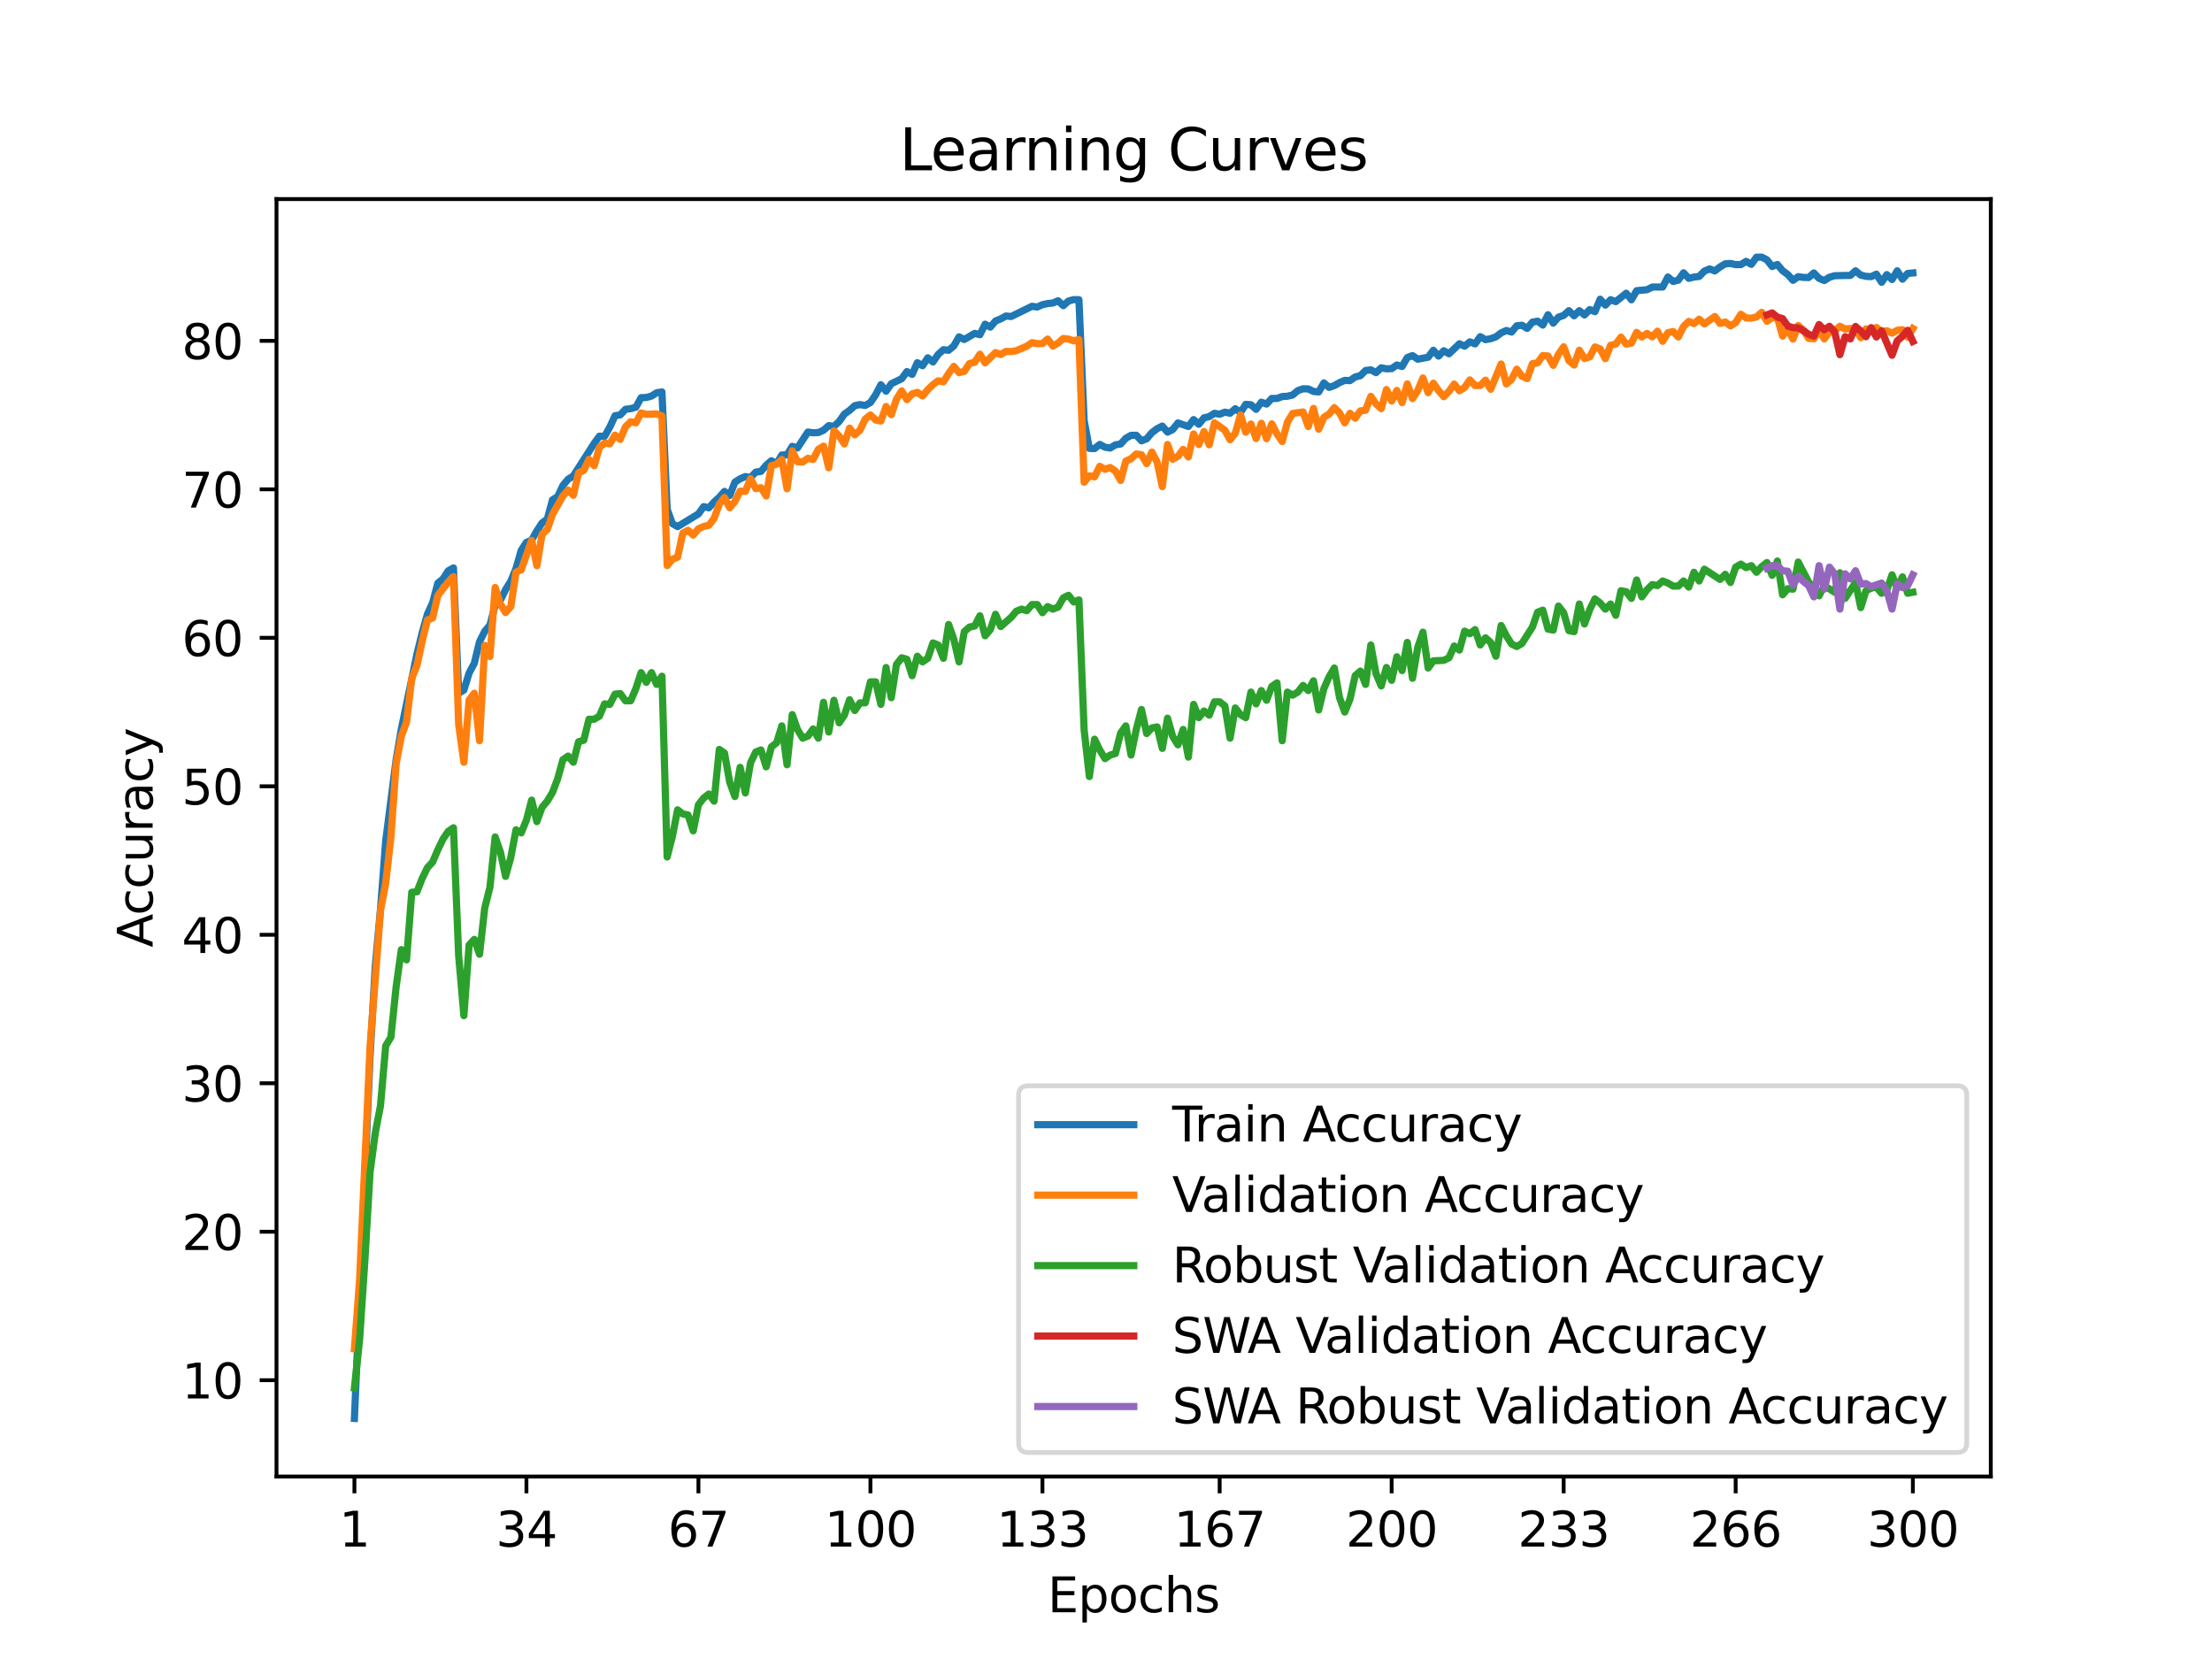<?xml version="1.0" encoding="utf-8" standalone="no"?>
<!DOCTYPE svg PUBLIC "-//W3C//DTD SVG 1.1//EN"
  "http://www.w3.org/Graphics/SVG/1.1/DTD/svg11.dtd">
<svg xmlns:xlink="http://www.w3.org/1999/xlink" width="460.8pt" height="345.6pt" viewBox="0 0 460.8 345.6" xmlns="http://www.w3.org/2000/svg" version="1.1">
 <defs>
  <style type="text/css">*{stroke-linejoin: round; stroke-linecap: butt}</style>
 </defs>
 <g id="figure_1">
  <g id="patch_1">
   <path d="M 0 345.6 
L 460.8 345.6 
L 460.8 0 
L 0 0 
z
" style="fill: #ffffff"/>
  </g>
  <g id="axes_1">
   <g id="patch_2">
    <path d="M 57.6 307.584 
L 414.72 307.584 
L 414.72 41.472 
L 57.6 41.472 
z
" style="fill: #ffffff"/>
   </g>
   <g id="matplotlib.axis_1">
    <g id="xtick_1">
     <g id="line2d_1">
      <defs>
       <path id="ma2d0faccd4" d="M 0 0 
L 0 3.5 
" style="stroke: #000000; stroke-width: 0.8"/>
      </defs>
      <g>
       <use xlink:href="#ma2d0faccd4" x="73.833" y="307.584" style="stroke: #000000; stroke-width: 0.8"/>
      </g>
     </g>
     <g id="text_1">
      <!-- 1 -->
      <g transform="translate(70.651 322.182) scale(0.1 -0.1)">
       <defs>
        <path id="DejaVuSans-31" d="M 794 531 
L 1825 531 
L 1825 4091 
L 703 3866 
L 703 4441 
L 1819 4666 
L 2450 4666 
L 2450 531 
L 3481 531 
L 3481 0 
L 794 0 
L 794 531 
z
" transform="scale(0.016)"/>
       </defs>
       <use xlink:href="#DejaVuSans-31"/>
      </g>
     </g>
    </g>
    <g id="xtick_2">
     <g id="line2d_2">
      <g>
       <use xlink:href="#ma2d0faccd4" x="109.664" y="307.584" style="stroke: #000000; stroke-width: 0.8"/>
      </g>
     </g>
     <g id="text_2">
      <!-- 34 -->
      <g transform="translate(103.302 322.182) scale(0.1 -0.1)">
       <defs>
        <path id="DejaVuSans-33" d="M 2597 2516 
Q 3050 2419 3304 2112 
Q 3559 1806 3559 1356 
Q 3559 666 3084 287 
Q 2609 -91 1734 -91 
Q 1441 -91 1130 -33 
Q 819 25 488 141 
L 488 750 
Q 750 597 1062 519 
Q 1375 441 1716 441 
Q 2309 441 2620 675 
Q 2931 909 2931 1356 
Q 2931 1769 2642 2001 
Q 2353 2234 1838 2234 
L 1294 2234 
L 1294 2753 
L 1863 2753 
Q 2328 2753 2575 2939 
Q 2822 3125 2822 3475 
Q 2822 3834 2567 4026 
Q 2313 4219 1838 4219 
Q 1578 4219 1281 4162 
Q 984 4106 628 3988 
L 628 4550 
Q 988 4650 1302 4700 
Q 1616 4750 1894 4750 
Q 2613 4750 3031 4423 
Q 3450 4097 3450 3541 
Q 3450 3153 3228 2886 
Q 3006 2619 2597 2516 
z
" transform="scale(0.016)"/>
        <path id="DejaVuSans-34" d="M 2419 4116 
L 825 1625 
L 2419 1625 
L 2419 4116 
z
M 2253 4666 
L 3047 4666 
L 3047 1625 
L 3713 1625 
L 3713 1100 
L 3047 1100 
L 3047 0 
L 2419 0 
L 2419 1100 
L 313 1100 
L 313 1709 
L 2253 4666 
z
" transform="scale(0.016)"/>
       </defs>
       <use xlink:href="#DejaVuSans-33"/>
       <use xlink:href="#DejaVuSans-34" x="63.623"/>
      </g>
     </g>
    </g>
    <g id="xtick_3">
     <g id="line2d_3">
      <g>
       <use xlink:href="#ma2d0faccd4" x="145.496" y="307.584" style="stroke: #000000; stroke-width: 0.8"/>
      </g>
     </g>
     <g id="text_3">
      <!-- 67 -->
      <g transform="translate(139.133 322.182) scale(0.1 -0.1)">
       <defs>
        <path id="DejaVuSans-36" d="M 2113 2584 
Q 1688 2584 1439 2293 
Q 1191 2003 1191 1497 
Q 1191 994 1439 701 
Q 1688 409 2113 409 
Q 2538 409 2786 701 
Q 3034 994 3034 1497 
Q 3034 2003 2786 2293 
Q 2538 2584 2113 2584 
z
M 3366 4563 
L 3366 3988 
Q 3128 4100 2886 4159 
Q 2644 4219 2406 4219 
Q 1781 4219 1451 3797 
Q 1122 3375 1075 2522 
Q 1259 2794 1537 2939 
Q 1816 3084 2150 3084 
Q 2853 3084 3261 2657 
Q 3669 2231 3669 1497 
Q 3669 778 3244 343 
Q 2819 -91 2113 -91 
Q 1303 -91 875 529 
Q 447 1150 447 2328 
Q 447 3434 972 4092 
Q 1497 4750 2381 4750 
Q 2619 4750 2861 4703 
Q 3103 4656 3366 4563 
z
" transform="scale(0.016)"/>
        <path id="DejaVuSans-37" d="M 525 4666 
L 3525 4666 
L 3525 4397 
L 1831 0 
L 1172 0 
L 2766 4134 
L 525 4134 
L 525 4666 
z
" transform="scale(0.016)"/>
       </defs>
       <use xlink:href="#DejaVuSans-36"/>
       <use xlink:href="#DejaVuSans-37" x="63.623"/>
      </g>
     </g>
    </g>
    <g id="xtick_4">
     <g id="line2d_4">
      <g>
       <use xlink:href="#ma2d0faccd4" x="181.327" y="307.584" style="stroke: #000000; stroke-width: 0.8"/>
      </g>
     </g>
     <g id="text_4">
      <!-- 100 -->
      <g transform="translate(171.783 322.182) scale(0.1 -0.1)">
       <defs>
        <path id="DejaVuSans-30" d="M 2034 4250 
Q 1547 4250 1301 3770 
Q 1056 3291 1056 2328 
Q 1056 1369 1301 889 
Q 1547 409 2034 409 
Q 2525 409 2770 889 
Q 3016 1369 3016 2328 
Q 3016 3291 2770 3770 
Q 2525 4250 2034 4250 
z
M 2034 4750 
Q 2819 4750 3233 4129 
Q 3647 3509 3647 2328 
Q 3647 1150 3233 529 
Q 2819 -91 2034 -91 
Q 1250 -91 836 529 
Q 422 1150 422 2328 
Q 422 3509 836 4129 
Q 1250 4750 2034 4750 
z
" transform="scale(0.016)"/>
       </defs>
       <use xlink:href="#DejaVuSans-31"/>
       <use xlink:href="#DejaVuSans-30" x="63.623"/>
       <use xlink:href="#DejaVuSans-30" x="127.246"/>
      </g>
     </g>
    </g>
    <g id="xtick_5">
     <g id="line2d_5">
      <g>
       <use xlink:href="#ma2d0faccd4" x="217.158" y="307.584" style="stroke: #000000; stroke-width: 0.8"/>
      </g>
     </g>
     <g id="text_5">
      <!-- 133 -->
      <g transform="translate(207.615 322.182) scale(0.1 -0.1)">
       <use xlink:href="#DejaVuSans-31"/>
       <use xlink:href="#DejaVuSans-33" x="63.623"/>
       <use xlink:href="#DejaVuSans-33" x="127.246"/>
      </g>
     </g>
    </g>
    <g id="xtick_6">
     <g id="line2d_6">
      <g>
       <use xlink:href="#ma2d0faccd4" x="254.076" y="307.584" style="stroke: #000000; stroke-width: 0.8"/>
      </g>
     </g>
     <g id="text_6">
      <!-- 167 -->
      <g transform="translate(244.532 322.182) scale(0.1 -0.1)">
       <use xlink:href="#DejaVuSans-31"/>
       <use xlink:href="#DejaVuSans-36" x="63.623"/>
       <use xlink:href="#DejaVuSans-37" x="127.246"/>
      </g>
     </g>
    </g>
    <g id="xtick_7">
     <g id="line2d_7">
      <g>
       <use xlink:href="#ma2d0faccd4" x="289.907" y="307.584" style="stroke: #000000; stroke-width: 0.8"/>
      </g>
     </g>
     <g id="text_7">
      <!-- 200 -->
      <g transform="translate(280.363 322.182) scale(0.1 -0.1)">
       <defs>
        <path id="DejaVuSans-32" d="M 1228 531 
L 3431 531 
L 3431 0 
L 469 0 
L 469 531 
Q 828 903 1448 1529 
Q 2069 2156 2228 2338 
Q 2531 2678 2651 2914 
Q 2772 3150 2772 3378 
Q 2772 3750 2511 3984 
Q 2250 4219 1831 4219 
Q 1534 4219 1204 4116 
Q 875 4013 500 3803 
L 500 4441 
Q 881 4594 1212 4672 
Q 1544 4750 1819 4750 
Q 2544 4750 2975 4387 
Q 3406 4025 3406 3419 
Q 3406 3131 3298 2873 
Q 3191 2616 2906 2266 
Q 2828 2175 2409 1742 
Q 1991 1309 1228 531 
z
" transform="scale(0.016)"/>
       </defs>
       <use xlink:href="#DejaVuSans-32"/>
       <use xlink:href="#DejaVuSans-30" x="63.623"/>
       <use xlink:href="#DejaVuSans-30" x="127.246"/>
      </g>
     </g>
    </g>
    <g id="xtick_8">
     <g id="line2d_8">
      <g>
       <use xlink:href="#ma2d0faccd4" x="325.739" y="307.584" style="stroke: #000000; stroke-width: 0.8"/>
      </g>
     </g>
     <g id="text_8">
      <!-- 233 -->
      <g transform="translate(316.195 322.182) scale(0.1 -0.1)">
       <use xlink:href="#DejaVuSans-32"/>
       <use xlink:href="#DejaVuSans-33" x="63.623"/>
       <use xlink:href="#DejaVuSans-33" x="127.246"/>
      </g>
     </g>
    </g>
    <g id="xtick_9">
     <g id="line2d_9">
      <g>
       <use xlink:href="#ma2d0faccd4" x="361.57" y="307.584" style="stroke: #000000; stroke-width: 0.8"/>
      </g>
     </g>
     <g id="text_9">
      <!-- 266 -->
      <g transform="translate(352.026 322.182) scale(0.1 -0.1)">
       <use xlink:href="#DejaVuSans-32"/>
       <use xlink:href="#DejaVuSans-36" x="63.623"/>
       <use xlink:href="#DejaVuSans-36" x="127.246"/>
      </g>
     </g>
    </g>
    <g id="xtick_10">
     <g id="line2d_10">
      <g>
       <use xlink:href="#ma2d0faccd4" x="398.487" y="307.584" style="stroke: #000000; stroke-width: 0.8"/>
      </g>
     </g>
     <g id="text_10">
      <!-- 300 -->
      <g transform="translate(388.944 322.182) scale(0.1 -0.1)">
       <use xlink:href="#DejaVuSans-33"/>
       <use xlink:href="#DejaVuSans-30" x="63.623"/>
       <use xlink:href="#DejaVuSans-30" x="127.246"/>
      </g>
     </g>
    </g>
    <g id="text_11">
     <!-- Epochs -->
     <g transform="translate(218.244 335.861) scale(0.1 -0.1)">
      <defs>
       <path id="DejaVuSans-45" d="M 628 4666 
L 3578 4666 
L 3578 4134 
L 1259 4134 
L 1259 2753 
L 3481 2753 
L 3481 2222 
L 1259 2222 
L 1259 531 
L 3634 531 
L 3634 0 
L 628 0 
L 628 4666 
z
" transform="scale(0.016)"/>
       <path id="DejaVuSans-70" d="M 1159 525 
L 1159 -1331 
L 581 -1331 
L 581 3500 
L 1159 3500 
L 1159 2969 
Q 1341 3281 1617 3432 
Q 1894 3584 2278 3584 
Q 2916 3584 3314 3078 
Q 3713 2572 3713 1747 
Q 3713 922 3314 415 
Q 2916 -91 2278 -91 
Q 1894 -91 1617 61 
Q 1341 213 1159 525 
z
M 3116 1747 
Q 3116 2381 2855 2742 
Q 2594 3103 2138 3103 
Q 1681 3103 1420 2742 
Q 1159 2381 1159 1747 
Q 1159 1113 1420 752 
Q 1681 391 2138 391 
Q 2594 391 2855 752 
Q 3116 1113 3116 1747 
z
" transform="scale(0.016)"/>
       <path id="DejaVuSans-6f" d="M 1959 3097 
Q 1497 3097 1228 2736 
Q 959 2375 959 1747 
Q 959 1119 1226 758 
Q 1494 397 1959 397 
Q 2419 397 2687 759 
Q 2956 1122 2956 1747 
Q 2956 2369 2687 2733 
Q 2419 3097 1959 3097 
z
M 1959 3584 
Q 2709 3584 3137 3096 
Q 3566 2609 3566 1747 
Q 3566 888 3137 398 
Q 2709 -91 1959 -91 
Q 1206 -91 779 398 
Q 353 888 353 1747 
Q 353 2609 779 3096 
Q 1206 3584 1959 3584 
z
" transform="scale(0.016)"/>
       <path id="DejaVuSans-63" d="M 3122 3366 
L 3122 2828 
Q 2878 2963 2633 3030 
Q 2388 3097 2138 3097 
Q 1578 3097 1268 2742 
Q 959 2388 959 1747 
Q 959 1106 1268 751 
Q 1578 397 2138 397 
Q 2388 397 2633 464 
Q 2878 531 3122 666 
L 3122 134 
Q 2881 22 2623 -34 
Q 2366 -91 2075 -91 
Q 1284 -91 818 406 
Q 353 903 353 1747 
Q 353 2603 823 3093 
Q 1294 3584 2113 3584 
Q 2378 3584 2631 3529 
Q 2884 3475 3122 3366 
z
" transform="scale(0.016)"/>
       <path id="DejaVuSans-68" d="M 3513 2113 
L 3513 0 
L 2938 0 
L 2938 2094 
Q 2938 2591 2744 2837 
Q 2550 3084 2163 3084 
Q 1697 3084 1428 2787 
Q 1159 2491 1159 1978 
L 1159 0 
L 581 0 
L 581 4863 
L 1159 4863 
L 1159 2956 
Q 1366 3272 1645 3428 
Q 1925 3584 2291 3584 
Q 2894 3584 3203 3211 
Q 3513 2838 3513 2113 
z
" transform="scale(0.016)"/>
       <path id="DejaVuSans-73" d="M 2834 3397 
L 2834 2853 
Q 2591 2978 2328 3040 
Q 2066 3103 1784 3103 
Q 1356 3103 1142 2972 
Q 928 2841 928 2578 
Q 928 2378 1081 2264 
Q 1234 2150 1697 2047 
L 1894 2003 
Q 2506 1872 2764 1633 
Q 3022 1394 3022 966 
Q 3022 478 2636 193 
Q 2250 -91 1575 -91 
Q 1294 -91 989 -36 
Q 684 19 347 128 
L 347 722 
Q 666 556 975 473 
Q 1284 391 1588 391 
Q 1994 391 2212 530 
Q 2431 669 2431 922 
Q 2431 1156 2273 1281 
Q 2116 1406 1581 1522 
L 1381 1569 
Q 847 1681 609 1914 
Q 372 2147 372 2553 
Q 372 3047 722 3315 
Q 1072 3584 1716 3584 
Q 2034 3584 2315 3537 
Q 2597 3491 2834 3397 
z
" transform="scale(0.016)"/>
      </defs>
      <use xlink:href="#DejaVuSans-45"/>
      <use xlink:href="#DejaVuSans-70" x="63.184"/>
      <use xlink:href="#DejaVuSans-6f" x="126.66"/>
      <use xlink:href="#DejaVuSans-63" x="187.842"/>
      <use xlink:href="#DejaVuSans-68" x="242.822"/>
      <use xlink:href="#DejaVuSans-73" x="306.201"/>
     </g>
    </g>
   </g>
   <g id="matplotlib.axis_2">
    <g id="ytick_1">
     <g id="line2d_11">
      <defs>
       <path id="m6391492813" d="M 0 0 
L -3.5 0 
" style="stroke: #000000; stroke-width: 0.8"/>
      </defs>
      <g>
       <use xlink:href="#m6391492813" x="57.6" y="287.523" style="stroke: #000000; stroke-width: 0.8"/>
      </g>
     </g>
     <g id="text_12">
      <!-- 10 -->
      <g transform="translate(37.875 291.322) scale(0.1 -0.1)">
       <use xlink:href="#DejaVuSans-31"/>
       <use xlink:href="#DejaVuSans-30" x="63.623"/>
      </g>
     </g>
    </g>
    <g id="ytick_2">
     <g id="line2d_12">
      <g>
       <use xlink:href="#m6391492813" x="57.6" y="256.592" style="stroke: #000000; stroke-width: 0.8"/>
      </g>
     </g>
     <g id="text_13">
      <!-- 20 -->
      <g transform="translate(37.875 260.391) scale(0.1 -0.1)">
       <use xlink:href="#DejaVuSans-32"/>
       <use xlink:href="#DejaVuSans-30" x="63.623"/>
      </g>
     </g>
    </g>
    <g id="ytick_3">
     <g id="line2d_13">
      <g>
       <use xlink:href="#m6391492813" x="57.6" y="225.661" style="stroke: #000000; stroke-width: 0.8"/>
      </g>
     </g>
     <g id="text_14">
      <!-- 30 -->
      <g transform="translate(37.875 229.46) scale(0.1 -0.1)">
       <use xlink:href="#DejaVuSans-33"/>
       <use xlink:href="#DejaVuSans-30" x="63.623"/>
      </g>
     </g>
    </g>
    <g id="ytick_4">
     <g id="line2d_14">
      <g>
       <use xlink:href="#m6391492813" x="57.6" y="194.73" style="stroke: #000000; stroke-width: 0.8"/>
      </g>
     </g>
     <g id="text_15">
      <!-- 40 -->
      <g transform="translate(37.875 198.529) scale(0.1 -0.1)">
       <use xlink:href="#DejaVuSans-34"/>
       <use xlink:href="#DejaVuSans-30" x="63.623"/>
      </g>
     </g>
    </g>
    <g id="ytick_5">
     <g id="line2d_15">
      <g>
       <use xlink:href="#m6391492813" x="57.6" y="163.799" style="stroke: #000000; stroke-width: 0.8"/>
      </g>
     </g>
     <g id="text_16">
      <!-- 50 -->
      <g transform="translate(37.875 167.598) scale(0.1 -0.1)">
       <defs>
        <path id="DejaVuSans-35" d="M 691 4666 
L 3169 4666 
L 3169 4134 
L 1269 4134 
L 1269 2991 
Q 1406 3038 1543 3061 
Q 1681 3084 1819 3084 
Q 2600 3084 3056 2656 
Q 3513 2228 3513 1497 
Q 3513 744 3044 326 
Q 2575 -91 1722 -91 
Q 1428 -91 1123 -41 
Q 819 9 494 109 
L 494 744 
Q 775 591 1075 516 
Q 1375 441 1709 441 
Q 2250 441 2565 725 
Q 2881 1009 2881 1497 
Q 2881 1984 2565 2268 
Q 2250 2553 1709 2553 
Q 1456 2553 1204 2497 
Q 953 2441 691 2322 
L 691 4666 
z
" transform="scale(0.016)"/>
       </defs>
       <use xlink:href="#DejaVuSans-35"/>
       <use xlink:href="#DejaVuSans-30" x="63.623"/>
      </g>
     </g>
    </g>
    <g id="ytick_6">
     <g id="line2d_16">
      <g>
       <use xlink:href="#m6391492813" x="57.6" y="132.868" style="stroke: #000000; stroke-width: 0.8"/>
      </g>
     </g>
     <g id="text_17">
      <!-- 60 -->
      <g transform="translate(37.875 136.667) scale(0.1 -0.1)">
       <use xlink:href="#DejaVuSans-36"/>
       <use xlink:href="#DejaVuSans-30" x="63.623"/>
      </g>
     </g>
    </g>
    <g id="ytick_7">
     <g id="line2d_17">
      <g>
       <use xlink:href="#m6391492813" x="57.6" y="101.937" style="stroke: #000000; stroke-width: 0.8"/>
      </g>
     </g>
     <g id="text_18">
      <!-- 70 -->
      <g transform="translate(37.875 105.736) scale(0.1 -0.1)">
       <use xlink:href="#DejaVuSans-37"/>
       <use xlink:href="#DejaVuSans-30" x="63.623"/>
      </g>
     </g>
    </g>
    <g id="ytick_8">
     <g id="line2d_18">
      <g>
       <use xlink:href="#m6391492813" x="57.6" y="71.005" style="stroke: #000000; stroke-width: 0.8"/>
      </g>
     </g>
     <g id="text_19">
      <!-- 80 -->
      <g transform="translate(37.875 74.805) scale(0.1 -0.1)">
       <defs>
        <path id="DejaVuSans-38" d="M 2034 2216 
Q 1584 2216 1326 1975 
Q 1069 1734 1069 1313 
Q 1069 891 1326 650 
Q 1584 409 2034 409 
Q 2484 409 2743 651 
Q 3003 894 3003 1313 
Q 3003 1734 2745 1975 
Q 2488 2216 2034 2216 
z
M 1403 2484 
Q 997 2584 770 2862 
Q 544 3141 544 3541 
Q 544 4100 942 4425 
Q 1341 4750 2034 4750 
Q 2731 4750 3128 4425 
Q 3525 4100 3525 3541 
Q 3525 3141 3298 2862 
Q 3072 2584 2669 2484 
Q 3125 2378 3379 2068 
Q 3634 1759 3634 1313 
Q 3634 634 3220 271 
Q 2806 -91 2034 -91 
Q 1263 -91 848 271 
Q 434 634 434 1313 
Q 434 1759 690 2068 
Q 947 2378 1403 2484 
z
M 1172 3481 
Q 1172 3119 1398 2916 
Q 1625 2713 2034 2713 
Q 2441 2713 2670 2916 
Q 2900 3119 2900 3481 
Q 2900 3844 2670 4047 
Q 2441 4250 2034 4250 
Q 1625 4250 1398 4047 
Q 1172 3844 1172 3481 
z
" transform="scale(0.016)"/>
       </defs>
       <use xlink:href="#DejaVuSans-38"/>
       <use xlink:href="#DejaVuSans-30" x="63.623"/>
      </g>
     </g>
    </g>
    <g id="text_20">
     <!-- Accuracy -->
     <g transform="translate(31.795 197.356) rotate(-90) scale(0.1 -0.1)">
      <defs>
       <path id="DejaVuSans-41" d="M 2188 4044 
L 1331 1722 
L 3047 1722 
L 2188 4044 
z
M 1831 4666 
L 2547 4666 
L 4325 0 
L 3669 0 
L 3244 1197 
L 1141 1197 
L 716 0 
L 50 0 
L 1831 4666 
z
" transform="scale(0.016)"/>
       <path id="DejaVuSans-75" d="M 544 1381 
L 544 3500 
L 1119 3500 
L 1119 1403 
Q 1119 906 1312 657 
Q 1506 409 1894 409 
Q 2359 409 2629 706 
Q 2900 1003 2900 1516 
L 2900 3500 
L 3475 3500 
L 3475 0 
L 2900 0 
L 2900 538 
Q 2691 219 2414 64 
Q 2138 -91 1772 -91 
Q 1169 -91 856 284 
Q 544 659 544 1381 
z
M 1991 3584 
L 1991 3584 
z
" transform="scale(0.016)"/>
       <path id="DejaVuSans-72" d="M 2631 2963 
Q 2534 3019 2420 3045 
Q 2306 3072 2169 3072 
Q 1681 3072 1420 2755 
Q 1159 2438 1159 1844 
L 1159 0 
L 581 0 
L 581 3500 
L 1159 3500 
L 1159 2956 
Q 1341 3275 1631 3429 
Q 1922 3584 2338 3584 
Q 2397 3584 2469 3576 
Q 2541 3569 2628 3553 
L 2631 2963 
z
" transform="scale(0.016)"/>
       <path id="DejaVuSans-61" d="M 2194 1759 
Q 1497 1759 1228 1600 
Q 959 1441 959 1056 
Q 959 750 1161 570 
Q 1363 391 1709 391 
Q 2188 391 2477 730 
Q 2766 1069 2766 1631 
L 2766 1759 
L 2194 1759 
z
M 3341 1997 
L 3341 0 
L 2766 0 
L 2766 531 
Q 2569 213 2275 61 
Q 1981 -91 1556 -91 
Q 1019 -91 701 211 
Q 384 513 384 1019 
Q 384 1609 779 1909 
Q 1175 2209 1959 2209 
L 2766 2209 
L 2766 2266 
Q 2766 2663 2505 2880 
Q 2244 3097 1772 3097 
Q 1472 3097 1187 3025 
Q 903 2953 641 2809 
L 641 3341 
Q 956 3463 1253 3523 
Q 1550 3584 1831 3584 
Q 2591 3584 2966 3190 
Q 3341 2797 3341 1997 
z
" transform="scale(0.016)"/>
       <path id="DejaVuSans-79" d="M 2059 -325 
Q 1816 -950 1584 -1140 
Q 1353 -1331 966 -1331 
L 506 -1331 
L 506 -850 
L 844 -850 
Q 1081 -850 1212 -737 
Q 1344 -625 1503 -206 
L 1606 56 
L 191 3500 
L 800 3500 
L 1894 763 
L 2988 3500 
L 3597 3500 
L 2059 -325 
z
" transform="scale(0.016)"/>
      </defs>
      <use xlink:href="#DejaVuSans-41"/>
      <use xlink:href="#DejaVuSans-63" x="66.658"/>
      <use xlink:href="#DejaVuSans-63" x="121.639"/>
      <use xlink:href="#DejaVuSans-75" x="176.619"/>
      <use xlink:href="#DejaVuSans-72" x="239.998"/>
      <use xlink:href="#DejaVuSans-61" x="281.111"/>
      <use xlink:href="#DejaVuSans-63" x="342.391"/>
      <use xlink:href="#DejaVuSans-79" x="397.371"/>
     </g>
    </g>
   </g>
   <g id="line2d_19">
    <path d="M 73.833 295.488 
L 77.09 220.14 
L 78.176 201.241 
L 79.262 189.448 
L 80.348 175.181 
L 82.519 158.27 
L 83.605 151.875 
L 86.862 136.231 
L 87.948 131.816 
L 89.034 127.957 
L 90.12 125.568 
L 91.206 121.477 
L 92.291 120.596 
L 93.377 118.91 
L 94.463 118.307 
L 95.549 144.413 
L 96.635 143.74 
L 97.72 140.214 
L 98.806 138.165 
L 99.892 133.68 
L 100.978 131.514 
L 102.064 130.223 
L 103.149 126.071 
L 104.235 125.065 
L 105.321 122.823 
L 106.407 121.083 
L 107.493 118.438 
L 108.578 114.641 
L 109.664 112.987 
L 110.75 112.53 
L 111.836 110.59 
L 112.922 108.927 
L 114.007 108.154 
L 115.093 104.125 
L 116.179 103.452 
L 117.265 101.125 
L 118.351 99.833 
L 119.436 99.145 
L 123.78 92.363 
L 124.865 90.871 
L 125.951 90.886 
L 127.037 88.969 
L 128.123 86.602 
L 129.209 86.425 
L 130.294 85.265 
L 131.38 85.133 
L 132.466 84.824 
L 133.552 82.844 
L 134.638 82.806 
L 135.723 82.504 
L 136.809 81.816 
L 137.895 81.646 
L 138.981 106.089 
L 140.067 109.074 
L 141.152 109.708 
L 145.496 107.056 
L 146.581 105.548 
L 147.667 105.787 
L 148.753 104.597 
L 149.839 103.599 
L 150.925 102.37 
L 152.01 103.22 
L 153.096 100.444 
L 154.182 99.74 
L 155.268 99.276 
L 156.354 99.485 
L 157.439 98.349 
L 158.525 98.194 
L 159.611 96.918 
L 160.697 95.975 
L 161.783 96.593 
L 162.868 94.776 
L 163.954 94.768 
L 165.04 92.982 
L 166.126 93.314 
L 168.297 90.005 
L 169.383 90.152 
L 170.469 90.113 
L 171.555 89.626 
L 172.641 88.667 
L 173.726 88.822 
L 174.812 87.801 
L 175.898 86.262 
L 176.984 85.489 
L 178.07 84.507 
L 179.155 84.283 
L 180.241 84.468 
L 181.327 83.85 
L 182.413 82.249 
L 183.499 80.153 
L 184.584 81.491 
L 185.67 79.945 
L 187.842 78.893 
L 188.928 77.408 
L 190.013 77.988 
L 191.099 75.56 
L 192.185 76.186 
L 193.271 74.539 
L 194.357 75.405 
L 195.442 73.82 
L 196.528 72.854 
L 197.614 72.97 
L 198.7 72.057 
L 199.786 70.17 
L 200.871 70.727 
L 203.043 69.451 
L 204.129 69.722 
L 205.215 67.541 
L 206.3 68.144 
L 207.386 66.868 
L 208.472 66.428 
L 209.558 65.832 
L 210.644 65.933 
L 214.987 63.806 
L 216.073 63.961 
L 217.158 63.474 
L 218.244 63.234 
L 219.33 63.126 
L 220.416 62.654 
L 221.502 63.675 
L 222.587 62.708 
L 223.673 62.414 
L 224.759 62.437 
L 225.845 87.615 
L 226.931 93.407 
L 228.016 93.446 
L 229.102 92.58 
L 230.188 93.16 
L 231.274 93.33 
L 232.36 92.673 
L 233.445 92.495 
L 234.531 91.296 
L 235.617 90.693 
L 236.703 90.67 
L 237.789 91.83 
L 238.875 91.404 
L 239.96 90.129 
L 241.046 89.309 
L 242.132 88.76 
L 243.218 90.02 
L 244.304 89.479 
L 245.389 88.103 
L 247.561 88.845 
L 248.647 87.407 
L 249.733 88.381 
L 250.818 87.043 
L 251.904 86.788 
L 252.99 86.1 
L 254.076 86.285 
L 255.162 85.86 
L 256.247 86.077 
L 257.333 85.149 
L 258.419 85.922 
L 259.505 84.236 
L 260.591 84.314 
L 261.676 85.272 
L 262.762 83.78 
L 263.848 84.174 
L 264.934 82.999 
L 266.02 83.007 
L 267.105 82.605 
L 268.191 82.543 
L 269.277 82.28 
L 270.363 81.367 
L 271.449 80.988 
L 272.534 81.019 
L 273.62 81.545 
L 274.706 81.646 
L 275.792 79.774 
L 276.878 80.702 
L 277.963 80.331 
L 279.049 79.705 
L 280.135 79.241 
L 281.221 79.287 
L 282.307 78.529 
L 283.392 78.259 
L 284.478 77.184 
L 285.564 77.045 
L 286.65 77.625 
L 287.736 76.619 
L 288.821 76.836 
L 289.907 76.79 
L 290.993 76.032 
L 292.079 76.341 
L 293.165 74.485 
L 294.25 74.075 
L 295.336 74.825 
L 297.508 74.416 
L 298.594 72.97 
L 299.679 74.176 
L 300.765 73.07 
L 301.851 73.696 
L 304.023 71.616 
L 305.108 72.119 
L 306.194 71.214 
L 307.28 71.64 
L 308.366 70.132 
L 309.452 70.758 
L 310.537 70.557 
L 311.623 70.17 
L 312.709 69.351 
L 313.795 68.848 
L 314.881 69.173 
L 315.966 67.866 
L 317.052 67.758 
L 318.138 68.407 
L 319.224 67.108 
L 320.31 66.907 
L 321.395 67.719 
L 322.481 65.569 
L 323.567 67.309 
L 324.653 66.072 
L 325.739 65.708 
L 326.824 64.719 
L 327.91 65.786 
L 328.996 64.719 
L 330.082 65.608 
L 331.168 64.494 
L 332.253 64.92 
L 333.339 62.329 
L 334.425 63.559 
L 335.511 62.437 
L 336.597 62.84 
L 338.768 61.084 
L 339.854 62.453 
L 340.94 60.558 
L 343.111 60.35 
L 344.197 59.801 
L 346.369 59.785 
L 347.455 57.705 
L 348.54 58.625 
L 349.626 58.362 
L 350.712 56.831 
L 351.798 57.983 
L 352.884 57.713 
L 353.969 57.589 
L 355.055 56.468 
L 356.141 56.019 
L 357.227 56.437 
L 358.313 55.609 
L 359.398 54.96 
L 360.484 54.883 
L 361.57 55.13 
L 362.656 55.122 
L 363.742 54.442 
L 364.827 55.068 
L 365.913 53.576 
L 366.999 53.568 
L 368.085 54.132 
L 369.171 55.524 
L 370.256 55.099 
L 371.342 56.383 
L 372.428 57.187 
L 373.514 58.393 
L 374.6 57.635 
L 375.685 57.79 
L 376.771 57.821 
L 377.857 56.862 
L 378.943 57.991 
L 380.029 58.44 
L 381.114 57.751 
L 382.2 57.434 
L 384.372 57.388 
L 385.458 57.38 
L 386.543 56.421 
L 387.629 57.311 
L 388.715 57.566 
L 389.801 57.628 
L 390.887 57.117 
L 391.972 58.803 
L 393.058 57.21 
L 394.144 58.231 
L 395.23 56.414 
L 396.316 58.161 
L 397.401 56.963 
L 398.487 56.862 
L 398.487 56.862 
" clip-path="url(#p450741979c)" style="fill: none; stroke: #1f77b4; stroke-width: 1.5; stroke-linecap: square"/>
   </g>
   <g id="line2d_20">
    <path d="M 73.833 280.966 
L 74.919 266.459 
L 77.09 218.021 
L 79.262 189.688 
L 80.348 183.997 
L 81.433 174.408 
L 82.519 159.097 
L 83.605 153.375 
L 84.691 150.437 
L 85.777 141.281 
L 86.862 138.652 
L 87.948 133.548 
L 89.034 129.156 
L 90.12 128.754 
L 91.206 124.052 
L 93.377 121.238 
L 94.463 120.124 
L 95.549 150.962 
L 96.635 158.788 
L 97.72 145.828 
L 98.806 144.405 
L 99.892 154.303 
L 100.978 134.445 
L 102.064 136.765 
L 103.149 122.382 
L 104.235 125.846 
L 105.321 127.609 
L 106.407 126.372 
L 107.493 119.196 
L 108.578 118.701 
L 110.75 112.577 
L 111.836 117.835 
L 112.922 111.309 
L 114.007 110.288 
L 115.093 107.164 
L 117.265 103.328 
L 118.351 102.091 
L 119.436 103.174 
L 120.522 98.503 
L 121.608 97.977 
L 122.694 95.688 
L 123.78 97.018 
L 124.865 93.214 
L 125.951 92.317 
L 127.037 92.441 
L 128.123 90.647 
L 129.209 91.513 
L 130.294 88.915 
L 131.38 87.863 
L 132.466 88.079 
L 133.552 86.038 
L 134.638 86.316 
L 136.809 86.224 
L 137.895 86.657 
L 138.981 117.804 
L 140.067 116.505 
L 141.152 116.072 
L 142.238 111.061 
L 143.324 110.474 
L 144.41 111.463 
L 145.496 110.164 
L 146.581 109.669 
L 147.667 109.422 
L 148.753 107.999 
L 149.839 105.03 
L 150.925 103.638 
L 152.01 105.772 
L 153.096 104.473 
L 154.182 102.308 
L 155.268 102.37 
L 156.354 99.709 
L 157.439 101.782 
L 158.525 101.596 
L 159.611 103.328 
L 160.697 97.018 
L 161.783 96.709 
L 162.868 95.719 
L 163.954 101.813 
L 165.04 93.925 
L 166.126 96.183 
L 167.212 96.245 
L 168.297 95.472 
L 169.383 95.719 
L 170.469 93.616 
L 171.555 92.936 
L 172.641 97.452 
L 173.726 89.75 
L 174.812 90.832 
L 175.898 92.472 
L 176.984 89.193 
L 178.07 90.585 
L 179.155 89.595 
L 180.241 87.306 
L 181.327 86.44 
L 182.413 87.492 
L 183.499 87.708 
L 184.584 84.677 
L 185.67 86.378 
L 186.756 83.161 
L 187.842 81.429 
L 188.928 83.254 
L 190.013 82.048 
L 191.099 81.739 
L 192.185 82.481 
L 193.271 81.182 
L 194.357 80.13 
L 195.442 79.326 
L 196.528 79.542 
L 197.614 77.81 
L 198.7 76.326 
L 199.786 77.625 
L 200.871 77.377 
L 201.957 75.738 
L 203.043 75.459 
L 204.129 73.789 
L 205.215 75.583 
L 207.386 73.449 
L 208.472 73.851 
L 209.558 73.202 
L 210.644 73.232 
L 211.729 73.047 
L 213.901 72.119 
L 214.987 71.377 
L 216.073 71.593 
L 217.158 71.562 
L 218.244 70.634 
L 219.33 72.088 
L 220.416 71.469 
L 221.502 70.511 
L 222.587 70.634 
L 223.673 71.005 
L 224.759 70.727 
L 225.845 100.452 
L 226.931 99.122 
L 228.016 99.338 
L 229.102 97.142 
L 230.188 97.761 
L 231.274 97.39 
L 232.36 98.132 
L 233.445 100.081 
L 234.531 96.06 
L 235.617 95.565 
L 236.703 94.575 
L 237.789 94.73 
L 238.875 96.585 
L 239.96 94.173 
L 241.046 96.245 
L 242.132 101.38 
L 243.218 92.595 
L 244.304 95.658 
L 245.389 95.07 
L 246.475 93.616 
L 247.561 95.194 
L 248.647 90.399 
L 249.733 92.595 
L 250.818 89.904 
L 251.904 92.657 
L 252.99 88.079 
L 255.162 89.626 
L 256.247 91.606 
L 257.333 90.245 
L 258.419 86.44 
L 259.505 90.028 
L 260.591 88.327 
L 261.676 91.358 
L 262.762 88.172 
L 263.848 91.389 
L 264.934 88.296 
L 266.02 90.399 
L 267.105 91.977 
L 268.191 87.956 
L 269.277 86.131 
L 271.449 85.821 
L 272.534 88.853 
L 273.62 85.079 
L 274.706 89.409 
L 275.792 86.935 
L 276.878 86.254 
L 277.963 84.924 
L 279.049 86.007 
L 280.135 88.079 
L 281.221 86.1 
L 282.307 87.121 
L 283.392 85.605 
L 284.478 85.45 
L 285.564 82.574 
L 286.65 84.151 
L 287.736 85.141 
L 288.821 81.151 
L 289.907 83.533 
L 290.993 81.336 
L 292.079 83.873 
L 293.165 79.975 
L 294.25 83.038 
L 295.336 81.367 
L 296.422 78.738 
L 297.508 81.8 
L 298.594 79.821 
L 299.679 81.367 
L 300.765 82.636 
L 301.851 81.522 
L 302.937 80.006 
L 304.023 81.398 
L 305.108 80.718 
L 306.194 79.14 
L 307.28 80.316 
L 308.366 80.316 
L 309.452 79.202 
L 310.537 81.089 
L 312.709 75.831 
L 313.795 79.975 
L 314.881 79.048 
L 315.966 76.913 
L 317.052 78.367 
L 318.138 78.862 
L 319.224 75.769 
L 320.31 75.583 
L 321.395 74.068 
L 322.481 74.16 
L 323.567 76.109 
L 324.653 73.82 
L 325.739 72.243 
L 326.824 75.119 
L 327.91 76.047 
L 328.996 72.954 
L 330.082 74.686 
L 331.168 74.346 
L 332.253 72.274 
L 333.339 72.676 
L 334.425 74.717 
L 335.511 71.933 
L 336.597 71.686 
L 337.682 70.232 
L 338.768 71.686 
L 339.854 71.469 
L 340.94 69.242 
L 342.026 70.201 
L 343.111 69.459 
L 344.197 70.17 
L 345.283 68.995 
L 346.369 71.098 
L 347.455 69.304 
L 348.54 69.057 
L 349.626 70.201 
L 350.712 68.005 
L 351.798 66.953 
L 352.884 67.417 
L 353.969 66.489 
L 355.055 67.479 
L 357.227 65.933 
L 358.313 67.386 
L 359.398 67.077 
L 360.484 67.881 
L 361.57 67.201 
L 362.656 65.469 
L 363.742 66.242 
L 364.827 66.273 
L 365.913 66.026 
L 366.999 65.067 
L 368.085 66.923 
L 369.171 66.18 
L 370.256 66.149 
L 371.342 70.016 
L 372.428 68.624 
L 373.514 70.634 
L 374.6 67.82 
L 375.685 68.778 
L 376.771 70.48 
L 377.857 70.572 
L 378.943 68.84 
L 380.029 70.603 
L 381.114 69.119 
L 382.2 68.84 
L 383.286 67.974 
L 384.372 68.531 
L 385.458 68.438 
L 386.543 68.531 
L 387.629 70.356 
L 388.715 68.5 
L 389.801 69.026 
L 390.887 68.222 
L 391.972 69.119 
L 393.058 68.902 
L 394.144 69.397 
L 395.23 68.809 
L 396.316 68.686 
L 397.401 70.232 
L 398.487 68.438 
L 398.487 68.438 
" clip-path="url(#p450741979c)" style="fill: none; stroke: #ff7f0e; stroke-width: 1.5; stroke-linecap: square"/>
   </g>
   <g id="line2d_21">
    <path d="M 73.833 289.123 
L 74.919 278.991 
L 76.004 262.672 
L 77.09 244.22 
L 78.176 236.007 
L 79.262 230.354 
L 80.348 217.875 
L 81.433 216.062 
L 82.519 205.609 
L 83.605 197.823 
L 84.691 199.956 
L 85.777 185.877 
L 86.862 185.771 
L 87.948 182.997 
L 89.034 180.758 
L 90.12 179.584 
L 91.206 177.024 
L 92.291 174.785 
L 93.377 173.185 
L 94.463 172.438 
L 95.549 199.103 
L 96.635 211.582 
L 97.72 196.863 
L 98.806 195.69 
L 99.892 198.783 
L 100.978 189.184 
L 102.064 184.811 
L 103.149 174.358 
L 104.235 177.451 
L 105.321 182.571 
L 106.407 178.624 
L 107.493 172.865 
L 108.578 173.505 
L 109.664 170.838 
L 110.75 166.679 
L 111.836 171.158 
L 112.922 168.172 
L 114.007 166.892 
L 115.093 165.079 
L 116.179 162.199 
L 117.265 158.252 
L 118.351 157.506 
L 119.436 158.786 
L 120.522 154.519 
L 121.608 154.199 
L 122.694 149.826 
L 123.78 149.826 
L 124.865 149.186 
L 125.951 146.627 
L 127.037 146.733 
L 128.123 144.6 
L 129.209 144.493 
L 130.294 145.987 
L 131.38 145.987 
L 132.466 143.427 
L 133.552 140.12 
L 134.638 142.147 
L 135.723 140.12 
L 136.809 142.574 
L 137.895 140.867 
L 138.981 178.518 
L 140.067 174.251 
L 141.152 168.705 
L 142.238 169.558 
L 143.324 169.772 
L 144.41 173.078 
L 145.496 167.638 
L 146.581 166.252 
L 147.667 165.399 
L 148.753 166.892 
L 149.839 156.119 
L 150.925 156.866 
L 152.01 162.945 
L 153.096 165.932 
L 154.182 159.852 
L 155.268 165.185 
L 156.354 158.892 
L 157.439 156.653 
L 158.525 156.226 
L 159.611 159.746 
L 160.697 155.586 
L 161.783 154.733 
L 162.868 151.213 
L 163.954 159.319 
L 165.04 148.867 
L 166.126 151.96 
L 167.212 153.773 
L 168.297 153.346 
L 169.383 151.853 
L 170.469 153.773 
L 171.555 146.307 
L 172.641 152.493 
L 173.726 145.88 
L 174.812 150.573 
L 175.898 148.973 
L 176.984 145.773 
L 178.07 148.013 
L 179.155 146.413 
L 180.241 146.413 
L 181.327 142.04 
L 182.413 142.04 
L 183.499 146.733 
L 184.584 139.054 
L 185.67 145.347 
L 186.756 138.414 
L 187.842 137.027 
L 188.928 137.347 
L 190.013 140.76 
L 191.099 136.707 
L 192.185 137.881 
L 193.271 137.134 
L 194.357 133.934 
L 195.442 134.361 
L 196.528 137.134 
L 197.614 130.095 
L 198.7 133.188 
L 199.786 137.881 
L 200.871 131.588 
L 201.957 130.628 
L 203.043 130.414 
L 204.129 128.281 
L 205.215 132.441 
L 206.3 131.161 
L 207.386 127.961 
L 208.472 130.521 
L 210.644 128.601 
L 211.729 127.321 
L 212.815 126.895 
L 213.901 127.215 
L 214.987 125.935 
L 216.073 125.935 
L 217.158 127.641 
L 218.244 126.361 
L 219.33 126.895 
L 220.416 126.468 
L 221.502 124.548 
L 222.587 124.015 
L 223.673 125.402 
L 224.759 124.975 
L 225.845 152.066 
L 226.931 161.772 
L 228.016 153.986 
L 229.102 156.226 
L 230.188 158.039 
L 231.274 157.293 
L 232.36 156.973 
L 233.445 152.706 
L 234.531 151.213 
L 235.617 157.293 
L 236.703 151.96 
L 237.789 147.8 
L 238.875 152.813 
L 239.96 151.64 
L 241.046 151.426 
L 242.132 155.906 
L 243.218 149.613 
L 244.304 153.453 
L 245.389 155.159 
L 246.475 151.96 
L 247.561 157.719 
L 248.647 146.733 
L 249.733 149.506 
L 250.818 148.12 
L 251.904 148.973 
L 252.99 146.2 
L 254.076 146.2 
L 255.162 147.053 
L 256.247 153.773 
L 257.333 147.48 
L 258.419 148.867 
L 259.505 149.506 
L 260.591 144.174 
L 261.676 146.627 
L 262.762 143.854 
L 263.848 145.88 
L 264.934 143 
L 266.02 142.254 
L 267.105 154.306 
L 268.191 144.174 
L 269.277 144.813 
L 270.363 144.174 
L 271.449 142.787 
L 272.534 143.854 
L 273.62 141.827 
L 274.706 147.907 
L 275.792 143.427 
L 276.878 140.974 
L 277.963 139.161 
L 279.049 145.347 
L 280.135 148.333 
L 281.221 145.667 
L 282.307 140.76 
L 283.392 139.8 
L 284.478 142.574 
L 285.564 134.361 
L 286.65 140.334 
L 287.736 142.894 
L 288.821 139.054 
L 289.907 141.72 
L 290.993 136.814 
L 292.079 139.694 
L 293.165 133.828 
L 294.25 141.294 
L 295.336 134.894 
L 296.422 131.694 
L 297.508 139.161 
L 298.594 137.667 
L 300.765 137.561 
L 301.851 137.027 
L 302.937 134.574 
L 304.023 135.427 
L 305.108 131.481 
L 306.194 132.014 
L 307.28 131.161 
L 308.366 134.361 
L 309.452 132.868 
L 310.537 133.828 
L 311.623 136.707 
L 312.709 130.308 
L 313.795 132.441 
L 314.881 134.148 
L 315.966 134.681 
L 317.052 134.041 
L 319.224 130.628 
L 320.31 127.535 
L 321.395 127.108 
L 322.481 131.054 
L 323.567 131.268 
L 324.653 126.255 
L 325.739 127.641 
L 326.824 131.374 
L 327.91 131.588 
L 328.996 125.828 
L 330.082 129.988 
L 331.168 127.001 
L 332.253 124.762 
L 333.339 125.615 
L 334.425 126.895 
L 335.511 125.828 
L 336.597 128.175 
L 337.682 123.055 
L 338.768 123.268 
L 339.854 124.655 
L 340.94 120.815 
L 342.026 124.335 
L 343.111 122.842 
L 344.197 121.775 
L 345.283 121.988 
L 346.369 121.028 
L 347.455 121.455 
L 348.54 122.095 
L 349.626 122.095 
L 350.712 121.028 
L 351.798 122.308 
L 352.884 119.215 
L 353.969 121.028 
L 355.055 118.575 
L 358.313 120.709 
L 359.398 119.642 
L 360.484 121.348 
L 361.57 118.149 
L 362.656 117.509 
L 363.742 118.255 
L 364.827 117.829 
L 365.913 119.215 
L 366.999 118.042 
L 368.085 117.189 
L 369.171 119.855 
L 370.256 116.869 
L 371.342 123.908 
L 372.428 122.628 
L 373.514 122.735 
L 374.6 117.082 
L 376.771 121.242 
L 378.943 124.122 
L 380.029 121.988 
L 382.2 123.375 
L 383.286 119.322 
L 384.372 124.655 
L 386.543 121.348 
L 387.629 126.575 
L 388.715 123.055 
L 389.801 122.522 
L 390.887 122.308 
L 391.972 123.588 
L 393.058 122.948 
L 394.144 119.749 
L 395.23 122.522 
L 396.316 120.175 
L 397.401 123.588 
L 398.487 123.375 
L 398.487 123.375 
" clip-path="url(#p450741979c)" style="fill: none; stroke: #2ca02c; stroke-width: 1.5; stroke-linecap: square"/>
   </g>
   <g id="line2d_22">
    <path d="M 368.085 65.592 
L 369.171 65.19 
L 370.256 66.056 
L 371.342 66.366 
L 372.428 67.943 
L 373.514 68.253 
L 374.6 68.314 
L 375.685 68.871 
L 376.771 69.644 
L 377.857 70.016 
L 378.943 67.603 
L 380.029 68.717 
L 381.114 67.974 
L 382.2 69.15 
L 383.286 73.882 
L 384.372 70.139 
L 385.458 70.603 
L 386.543 68.005 
L 387.629 68.964 
L 388.715 70.139 
L 389.801 68.253 
L 390.887 70.201 
L 391.972 68.902 
L 394.144 74.006 
L 395.23 71.005 
L 396.316 70.047 
L 397.401 68.809 
L 398.487 71.129 
L 398.487 71.129 
" clip-path="url(#p450741979c)" style="fill: none; stroke: #d62728; stroke-width: 1.5; stroke-linecap: square"/>
   </g>
   <g id="line2d_23">
    <path d="M 368.085 118.362 
L 369.171 117.829 
L 370.256 117.829 
L 371.342 118.895 
L 372.428 119.002 
L 373.514 121.882 
L 374.6 120.069 
L 375.685 121.135 
L 376.771 121.988 
L 377.857 124.335 
L 378.943 117.829 
L 380.029 122.735 
L 381.114 118.149 
L 382.2 119.535 
L 383.286 126.895 
L 384.372 119.535 
L 385.458 120.602 
L 386.543 118.895 
L 387.629 121.668 
L 388.715 121.562 
L 389.801 122.202 
L 391.972 121.455 
L 393.058 123.055 
L 394.144 126.895 
L 395.23 121.562 
L 396.316 122.415 
L 397.401 121.988 
L 398.487 119.749 
L 398.487 119.749 
" clip-path="url(#p450741979c)" style="fill: none; stroke: #9467bd; stroke-width: 1.5; stroke-linecap: square"/>
   </g>
   <g id="patch_3">
    <path d="M 57.6 307.584 
L 57.6 41.472 
" style="fill: none; stroke: #000000; stroke-width: 0.8; stroke-linejoin: miter; stroke-linecap: square"/>
   </g>
   <g id="patch_4">
    <path d="M 414.72 307.584 
L 414.72 41.472 
" style="fill: none; stroke: #000000; stroke-width: 0.8; stroke-linejoin: miter; stroke-linecap: square"/>
   </g>
   <g id="patch_5">
    <path d="M 57.6 307.584 
L 414.72 307.584 
" style="fill: none; stroke: #000000; stroke-width: 0.8; stroke-linejoin: miter; stroke-linecap: square"/>
   </g>
   <g id="patch_6">
    <path d="M 57.6 41.472 
L 414.72 41.472 
" style="fill: none; stroke: #000000; stroke-width: 0.8; stroke-linejoin: miter; stroke-linecap: square"/>
   </g>
   <g id="text_21">
    <!-- Learning Curves -->
    <g transform="translate(187.376 35.472) scale(0.12 -0.12)">
     <defs>
      <path id="DejaVuSans-4c" d="M 628 4666 
L 1259 4666 
L 1259 531 
L 3531 531 
L 3531 0 
L 628 0 
L 628 4666 
z
" transform="scale(0.016)"/>
      <path id="DejaVuSans-65" d="M 3597 1894 
L 3597 1613 
L 953 1613 
Q 991 1019 1311 708 
Q 1631 397 2203 397 
Q 2534 397 2845 478 
Q 3156 559 3463 722 
L 3463 178 
Q 3153 47 2828 -22 
Q 2503 -91 2169 -91 
Q 1331 -91 842 396 
Q 353 884 353 1716 
Q 353 2575 817 3079 
Q 1281 3584 2069 3584 
Q 2775 3584 3186 3129 
Q 3597 2675 3597 1894 
z
M 3022 2063 
Q 3016 2534 2758 2815 
Q 2500 3097 2075 3097 
Q 1594 3097 1305 2825 
Q 1016 2553 972 2059 
L 3022 2063 
z
" transform="scale(0.016)"/>
      <path id="DejaVuSans-6e" d="M 3513 2113 
L 3513 0 
L 2938 0 
L 2938 2094 
Q 2938 2591 2744 2837 
Q 2550 3084 2163 3084 
Q 1697 3084 1428 2787 
Q 1159 2491 1159 1978 
L 1159 0 
L 581 0 
L 581 3500 
L 1159 3500 
L 1159 2956 
Q 1366 3272 1645 3428 
Q 1925 3584 2291 3584 
Q 2894 3584 3203 3211 
Q 3513 2838 3513 2113 
z
" transform="scale(0.016)"/>
      <path id="DejaVuSans-69" d="M 603 3500 
L 1178 3500 
L 1178 0 
L 603 0 
L 603 3500 
z
M 603 4863 
L 1178 4863 
L 1178 4134 
L 603 4134 
L 603 4863 
z
" transform="scale(0.016)"/>
      <path id="DejaVuSans-67" d="M 2906 1791 
Q 2906 2416 2648 2759 
Q 2391 3103 1925 3103 
Q 1463 3103 1205 2759 
Q 947 2416 947 1791 
Q 947 1169 1205 825 
Q 1463 481 1925 481 
Q 2391 481 2648 825 
Q 2906 1169 2906 1791 
z
M 3481 434 
Q 3481 -459 3084 -895 
Q 2688 -1331 1869 -1331 
Q 1566 -1331 1297 -1286 
Q 1028 -1241 775 -1147 
L 775 -588 
Q 1028 -725 1275 -790 
Q 1522 -856 1778 -856 
Q 2344 -856 2625 -561 
Q 2906 -266 2906 331 
L 2906 616 
Q 2728 306 2450 153 
Q 2172 0 1784 0 
Q 1141 0 747 490 
Q 353 981 353 1791 
Q 353 2603 747 3093 
Q 1141 3584 1784 3584 
Q 2172 3584 2450 3431 
Q 2728 3278 2906 2969 
L 2906 3500 
L 3481 3500 
L 3481 434 
z
" transform="scale(0.016)"/>
      <path id="DejaVuSans-20" transform="scale(0.016)"/>
      <path id="DejaVuSans-43" d="M 4122 4306 
L 4122 3641 
Q 3803 3938 3442 4084 
Q 3081 4231 2675 4231 
Q 1875 4231 1450 3742 
Q 1025 3253 1025 2328 
Q 1025 1406 1450 917 
Q 1875 428 2675 428 
Q 3081 428 3442 575 
Q 3803 722 4122 1019 
L 4122 359 
Q 3791 134 3420 21 
Q 3050 -91 2638 -91 
Q 1578 -91 968 557 
Q 359 1206 359 2328 
Q 359 3453 968 4101 
Q 1578 4750 2638 4750 
Q 3056 4750 3426 4639 
Q 3797 4528 4122 4306 
z
" transform="scale(0.016)"/>
      <path id="DejaVuSans-76" d="M 191 3500 
L 800 3500 
L 1894 563 
L 2988 3500 
L 3597 3500 
L 2284 0 
L 1503 0 
L 191 3500 
z
" transform="scale(0.016)"/>
     </defs>
     <use xlink:href="#DejaVuSans-4c"/>
     <use xlink:href="#DejaVuSans-65" x="53.963"/>
     <use xlink:href="#DejaVuSans-61" x="115.486"/>
     <use xlink:href="#DejaVuSans-72" x="176.766"/>
     <use xlink:href="#DejaVuSans-6e" x="216.129"/>
     <use xlink:href="#DejaVuSans-69" x="279.508"/>
     <use xlink:href="#DejaVuSans-6e" x="307.291"/>
     <use xlink:href="#DejaVuSans-67" x="370.67"/>
     <use xlink:href="#DejaVuSans-20" x="434.146"/>
     <use xlink:href="#DejaVuSans-43" x="465.934"/>
     <use xlink:href="#DejaVuSans-75" x="535.758"/>
     <use xlink:href="#DejaVuSans-72" x="599.137"/>
     <use xlink:href="#DejaVuSans-76" x="640.25"/>
     <use xlink:href="#DejaVuSans-65" x="699.43"/>
     <use xlink:href="#DejaVuSans-73" x="760.953"/>
    </g>
   </g>
   <g id="legend_1">
    <g id="patch_7">
     <path d="M 214.189 302.584 
L 407.72 302.584 
Q 409.72 302.584 409.72 300.584 
L 409.72 228.193 
Q 409.72 226.193 407.72 226.193 
L 214.189 226.193 
Q 212.189 226.193 212.189 228.193 
L 212.189 300.584 
Q 212.189 302.584 214.189 302.584 
z
" style="fill: #ffffff; opacity: 0.8; stroke: #cccccc; stroke-linejoin: miter"/>
    </g>
    <g id="line2d_24">
     <path d="M 216.189 234.292 
L 226.189 234.292 
L 236.189 234.292 
" style="fill: none; stroke: #1f77b4; stroke-width: 1.5; stroke-linecap: square"/>
    </g>
    <g id="text_22">
     <!-- Train Accuracy -->
     <g transform="translate(244.189 237.792) scale(0.1 -0.1)">
      <defs>
       <path id="DejaVuSans-54" d="M -19 4666 
L 3928 4666 
L 3928 4134 
L 2272 4134 
L 2272 0 
L 1638 0 
L 1638 4134 
L -19 4134 
L -19 4666 
z
" transform="scale(0.016)"/>
      </defs>
      <use xlink:href="#DejaVuSans-54"/>
      <use xlink:href="#DejaVuSans-72" x="46.334"/>
      <use xlink:href="#DejaVuSans-61" x="87.447"/>
      <use xlink:href="#DejaVuSans-69" x="148.727"/>
      <use xlink:href="#DejaVuSans-6e" x="176.51"/>
      <use xlink:href="#DejaVuSans-20" x="239.889"/>
      <use xlink:href="#DejaVuSans-41" x="271.676"/>
      <use xlink:href="#DejaVuSans-63" x="338.334"/>
      <use xlink:href="#DejaVuSans-63" x="393.314"/>
      <use xlink:href="#DejaVuSans-75" x="448.295"/>
      <use xlink:href="#DejaVuSans-72" x="511.674"/>
      <use xlink:href="#DejaVuSans-61" x="552.787"/>
      <use xlink:href="#DejaVuSans-63" x="614.066"/>
      <use xlink:href="#DejaVuSans-79" x="669.047"/>
     </g>
    </g>
    <g id="line2d_25">
     <path d="M 216.189 248.97 
L 226.189 248.97 
L 236.189 248.97 
" style="fill: none; stroke: #ff7f0e; stroke-width: 1.5; stroke-linecap: square"/>
    </g>
    <g id="text_23">
     <!-- Validation Accuracy -->
     <g transform="translate(244.189 252.47) scale(0.1 -0.1)">
      <defs>
       <path id="DejaVuSans-56" d="M 1831 0 
L 50 4666 
L 709 4666 
L 2188 738 
L 3669 4666 
L 4325 4666 
L 2547 0 
L 1831 0 
z
" transform="scale(0.016)"/>
       <path id="DejaVuSans-6c" d="M 603 4863 
L 1178 4863 
L 1178 0 
L 603 0 
L 603 4863 
z
" transform="scale(0.016)"/>
       <path id="DejaVuSans-64" d="M 2906 2969 
L 2906 4863 
L 3481 4863 
L 3481 0 
L 2906 0 
L 2906 525 
Q 2725 213 2448 61 
Q 2172 -91 1784 -91 
Q 1150 -91 751 415 
Q 353 922 353 1747 
Q 353 2572 751 3078 
Q 1150 3584 1784 3584 
Q 2172 3584 2448 3432 
Q 2725 3281 2906 2969 
z
M 947 1747 
Q 947 1113 1208 752 
Q 1469 391 1925 391 
Q 2381 391 2643 752 
Q 2906 1113 2906 1747 
Q 2906 2381 2643 2742 
Q 2381 3103 1925 3103 
Q 1469 3103 1208 2742 
Q 947 2381 947 1747 
z
" transform="scale(0.016)"/>
       <path id="DejaVuSans-74" d="M 1172 4494 
L 1172 3500 
L 2356 3500 
L 2356 3053 
L 1172 3053 
L 1172 1153 
Q 1172 725 1289 603 
Q 1406 481 1766 481 
L 2356 481 
L 2356 0 
L 1766 0 
Q 1100 0 847 248 
Q 594 497 594 1153 
L 594 3053 
L 172 3053 
L 172 3500 
L 594 3500 
L 594 4494 
L 1172 4494 
z
" transform="scale(0.016)"/>
      </defs>
      <use xlink:href="#DejaVuSans-56"/>
      <use xlink:href="#DejaVuSans-61" x="60.658"/>
      <use xlink:href="#DejaVuSans-6c" x="121.938"/>
      <use xlink:href="#DejaVuSans-69" x="149.721"/>
      <use xlink:href="#DejaVuSans-64" x="177.504"/>
      <use xlink:href="#DejaVuSans-61" x="240.98"/>
      <use xlink:href="#DejaVuSans-74" x="302.26"/>
      <use xlink:href="#DejaVuSans-69" x="341.469"/>
      <use xlink:href="#DejaVuSans-6f" x="369.252"/>
      <use xlink:href="#DejaVuSans-6e" x="430.434"/>
      <use xlink:href="#DejaVuSans-20" x="493.812"/>
      <use xlink:href="#DejaVuSans-41" x="525.6"/>
      <use xlink:href="#DejaVuSans-63" x="592.258"/>
      <use xlink:href="#DejaVuSans-63" x="647.238"/>
      <use xlink:href="#DejaVuSans-75" x="702.219"/>
      <use xlink:href="#DejaVuSans-72" x="765.598"/>
      <use xlink:href="#DejaVuSans-61" x="806.711"/>
      <use xlink:href="#DejaVuSans-63" x="867.99"/>
      <use xlink:href="#DejaVuSans-79" x="922.971"/>
     </g>
    </g>
    <g id="line2d_26">
     <path d="M 216.189 263.648 
L 226.189 263.648 
L 236.189 263.648 
" style="fill: none; stroke: #2ca02c; stroke-width: 1.5; stroke-linecap: square"/>
    </g>
    <g id="text_24">
     <!-- Robust Validation Accuracy -->
     <g transform="translate(244.189 267.148) scale(0.1 -0.1)">
      <defs>
       <path id="DejaVuSans-52" d="M 2841 2188 
Q 3044 2119 3236 1894 
Q 3428 1669 3622 1275 
L 4263 0 
L 3584 0 
L 2988 1197 
Q 2756 1666 2539 1819 
Q 2322 1972 1947 1972 
L 1259 1972 
L 1259 0 
L 628 0 
L 628 4666 
L 2053 4666 
Q 2853 4666 3247 4331 
Q 3641 3997 3641 3322 
Q 3641 2881 3436 2590 
Q 3231 2300 2841 2188 
z
M 1259 4147 
L 1259 2491 
L 2053 2491 
Q 2509 2491 2742 2702 
Q 2975 2913 2975 3322 
Q 2975 3731 2742 3939 
Q 2509 4147 2053 4147 
L 1259 4147 
z
" transform="scale(0.016)"/>
       <path id="DejaVuSans-62" d="M 3116 1747 
Q 3116 2381 2855 2742 
Q 2594 3103 2138 3103 
Q 1681 3103 1420 2742 
Q 1159 2381 1159 1747 
Q 1159 1113 1420 752 
Q 1681 391 2138 391 
Q 2594 391 2855 752 
Q 3116 1113 3116 1747 
z
M 1159 2969 
Q 1341 3281 1617 3432 
Q 1894 3584 2278 3584 
Q 2916 3584 3314 3078 
Q 3713 2572 3713 1747 
Q 3713 922 3314 415 
Q 2916 -91 2278 -91 
Q 1894 -91 1617 61 
Q 1341 213 1159 525 
L 1159 0 
L 581 0 
L 581 4863 
L 1159 4863 
L 1159 2969 
z
" transform="scale(0.016)"/>
      </defs>
      <use xlink:href="#DejaVuSans-52"/>
      <use xlink:href="#DejaVuSans-6f" x="64.982"/>
      <use xlink:href="#DejaVuSans-62" x="126.164"/>
      <use xlink:href="#DejaVuSans-75" x="189.641"/>
      <use xlink:href="#DejaVuSans-73" x="253.02"/>
      <use xlink:href="#DejaVuSans-74" x="305.119"/>
      <use xlink:href="#DejaVuSans-20" x="344.328"/>
      <use xlink:href="#DejaVuSans-56" x="376.115"/>
      <use xlink:href="#DejaVuSans-61" x="436.773"/>
      <use xlink:href="#DejaVuSans-6c" x="498.053"/>
      <use xlink:href="#DejaVuSans-69" x="525.836"/>
      <use xlink:href="#DejaVuSans-64" x="553.619"/>
      <use xlink:href="#DejaVuSans-61" x="617.096"/>
      <use xlink:href="#DejaVuSans-74" x="678.375"/>
      <use xlink:href="#DejaVuSans-69" x="717.584"/>
      <use xlink:href="#DejaVuSans-6f" x="745.367"/>
      <use xlink:href="#DejaVuSans-6e" x="806.549"/>
      <use xlink:href="#DejaVuSans-20" x="869.928"/>
      <use xlink:href="#DejaVuSans-41" x="901.715"/>
      <use xlink:href="#DejaVuSans-63" x="968.373"/>
      <use xlink:href="#DejaVuSans-63" x="1023.354"/>
      <use xlink:href="#DejaVuSans-75" x="1078.334"/>
      <use xlink:href="#DejaVuSans-72" x="1141.713"/>
      <use xlink:href="#DejaVuSans-61" x="1182.826"/>
      <use xlink:href="#DejaVuSans-63" x="1244.105"/>
      <use xlink:href="#DejaVuSans-79" x="1299.086"/>
     </g>
    </g>
    <g id="line2d_27">
     <path d="M 216.189 278.326 
L 226.189 278.326 
L 236.189 278.326 
" style="fill: none; stroke: #d62728; stroke-width: 1.5; stroke-linecap: square"/>
    </g>
    <g id="text_25">
     <!-- SWA Validation Accuracy -->
     <g transform="translate(244.189 281.826) scale(0.1 -0.1)">
      <defs>
       <path id="DejaVuSans-53" d="M 3425 4513 
L 3425 3897 
Q 3066 4069 2747 4153 
Q 2428 4238 2131 4238 
Q 1616 4238 1336 4038 
Q 1056 3838 1056 3469 
Q 1056 3159 1242 3001 
Q 1428 2844 1947 2747 
L 2328 2669 
Q 3034 2534 3370 2195 
Q 3706 1856 3706 1288 
Q 3706 609 3251 259 
Q 2797 -91 1919 -91 
Q 1588 -91 1214 -16 
Q 841 59 441 206 
L 441 856 
Q 825 641 1194 531 
Q 1563 422 1919 422 
Q 2459 422 2753 634 
Q 3047 847 3047 1241 
Q 3047 1584 2836 1778 
Q 2625 1972 2144 2069 
L 1759 2144 
Q 1053 2284 737 2584 
Q 422 2884 422 3419 
Q 422 4038 858 4394 
Q 1294 4750 2059 4750 
Q 2388 4750 2728 4690 
Q 3069 4631 3425 4513 
z
" transform="scale(0.016)"/>
       <path id="DejaVuSans-57" d="M 213 4666 
L 850 4666 
L 1831 722 
L 2809 4666 
L 3519 4666 
L 4500 722 
L 5478 4666 
L 6119 4666 
L 4947 0 
L 4153 0 
L 3169 4050 
L 2175 0 
L 1381 0 
L 213 4666 
z
" transform="scale(0.016)"/>
      </defs>
      <use xlink:href="#DejaVuSans-53"/>
      <use xlink:href="#DejaVuSans-57" x="63.477"/>
      <use xlink:href="#DejaVuSans-41" x="156.854"/>
      <use xlink:href="#DejaVuSans-20" x="225.262"/>
      <use xlink:href="#DejaVuSans-56" x="257.049"/>
      <use xlink:href="#DejaVuSans-61" x="317.707"/>
      <use xlink:href="#DejaVuSans-6c" x="378.986"/>
      <use xlink:href="#DejaVuSans-69" x="406.77"/>
      <use xlink:href="#DejaVuSans-64" x="434.553"/>
      <use xlink:href="#DejaVuSans-61" x="498.029"/>
      <use xlink:href="#DejaVuSans-74" x="559.309"/>
      <use xlink:href="#DejaVuSans-69" x="598.518"/>
      <use xlink:href="#DejaVuSans-6f" x="626.301"/>
      <use xlink:href="#DejaVuSans-6e" x="687.482"/>
      <use xlink:href="#DejaVuSans-20" x="750.861"/>
      <use xlink:href="#DejaVuSans-41" x="782.648"/>
      <use xlink:href="#DejaVuSans-63" x="849.307"/>
      <use xlink:href="#DejaVuSans-63" x="904.287"/>
      <use xlink:href="#DejaVuSans-75" x="959.268"/>
      <use xlink:href="#DejaVuSans-72" x="1022.646"/>
      <use xlink:href="#DejaVuSans-61" x="1063.76"/>
      <use xlink:href="#DejaVuSans-63" x="1125.039"/>
      <use xlink:href="#DejaVuSans-79" x="1180.02"/>
     </g>
    </g>
    <g id="line2d_28">
     <path d="M 216.189 293.004 
L 226.189 293.004 
L 236.189 293.004 
" style="fill: none; stroke: #9467bd; stroke-width: 1.5; stroke-linecap: square"/>
    </g>
    <g id="text_26">
     <!-- SWA Robust Validation Accuracy -->
     <g transform="translate(244.189 296.504) scale(0.1 -0.1)">
      <use xlink:href="#DejaVuSans-53"/>
      <use xlink:href="#DejaVuSans-57" x="63.477"/>
      <use xlink:href="#DejaVuSans-41" x="156.854"/>
      <use xlink:href="#DejaVuSans-20" x="225.262"/>
      <use xlink:href="#DejaVuSans-52" x="257.049"/>
      <use xlink:href="#DejaVuSans-6f" x="322.031"/>
      <use xlink:href="#DejaVuSans-62" x="383.213"/>
      <use xlink:href="#DejaVuSans-75" x="446.689"/>
      <use xlink:href="#DejaVuSans-73" x="510.068"/>
      <use xlink:href="#DejaVuSans-74" x="562.168"/>
      <use xlink:href="#DejaVuSans-20" x="601.377"/>
      <use xlink:href="#DejaVuSans-56" x="633.164"/>
      <use xlink:href="#DejaVuSans-61" x="693.822"/>
      <use xlink:href="#DejaVuSans-6c" x="755.102"/>
      <use xlink:href="#DejaVuSans-69" x="782.885"/>
      <use xlink:href="#DejaVuSans-64" x="810.668"/>
      <use xlink:href="#DejaVuSans-61" x="874.145"/>
      <use xlink:href="#DejaVuSans-74" x="935.424"/>
      <use xlink:href="#DejaVuSans-69" x="974.633"/>
      <use xlink:href="#DejaVuSans-6f" x="1002.416"/>
      <use xlink:href="#DejaVuSans-6e" x="1063.598"/>
      <use xlink:href="#DejaVuSans-20" x="1126.977"/>
      <use xlink:href="#DejaVuSans-41" x="1158.764"/>
      <use xlink:href="#DejaVuSans-63" x="1225.422"/>
      <use xlink:href="#DejaVuSans-63" x="1280.402"/>
      <use xlink:href="#DejaVuSans-75" x="1335.383"/>
      <use xlink:href="#DejaVuSans-72" x="1398.762"/>
      <use xlink:href="#DejaVuSans-61" x="1439.875"/>
      <use xlink:href="#DejaVuSans-63" x="1501.154"/>
      <use xlink:href="#DejaVuSans-79" x="1556.135"/>
     </g>
    </g>
   </g>
  </g>
 </g>
 <defs>
  <clipPath id="p450741979c">
   <rect x="57.6" y="41.472" width="357.12" height="266.112"/>
  </clipPath>
 </defs>
</svg>
